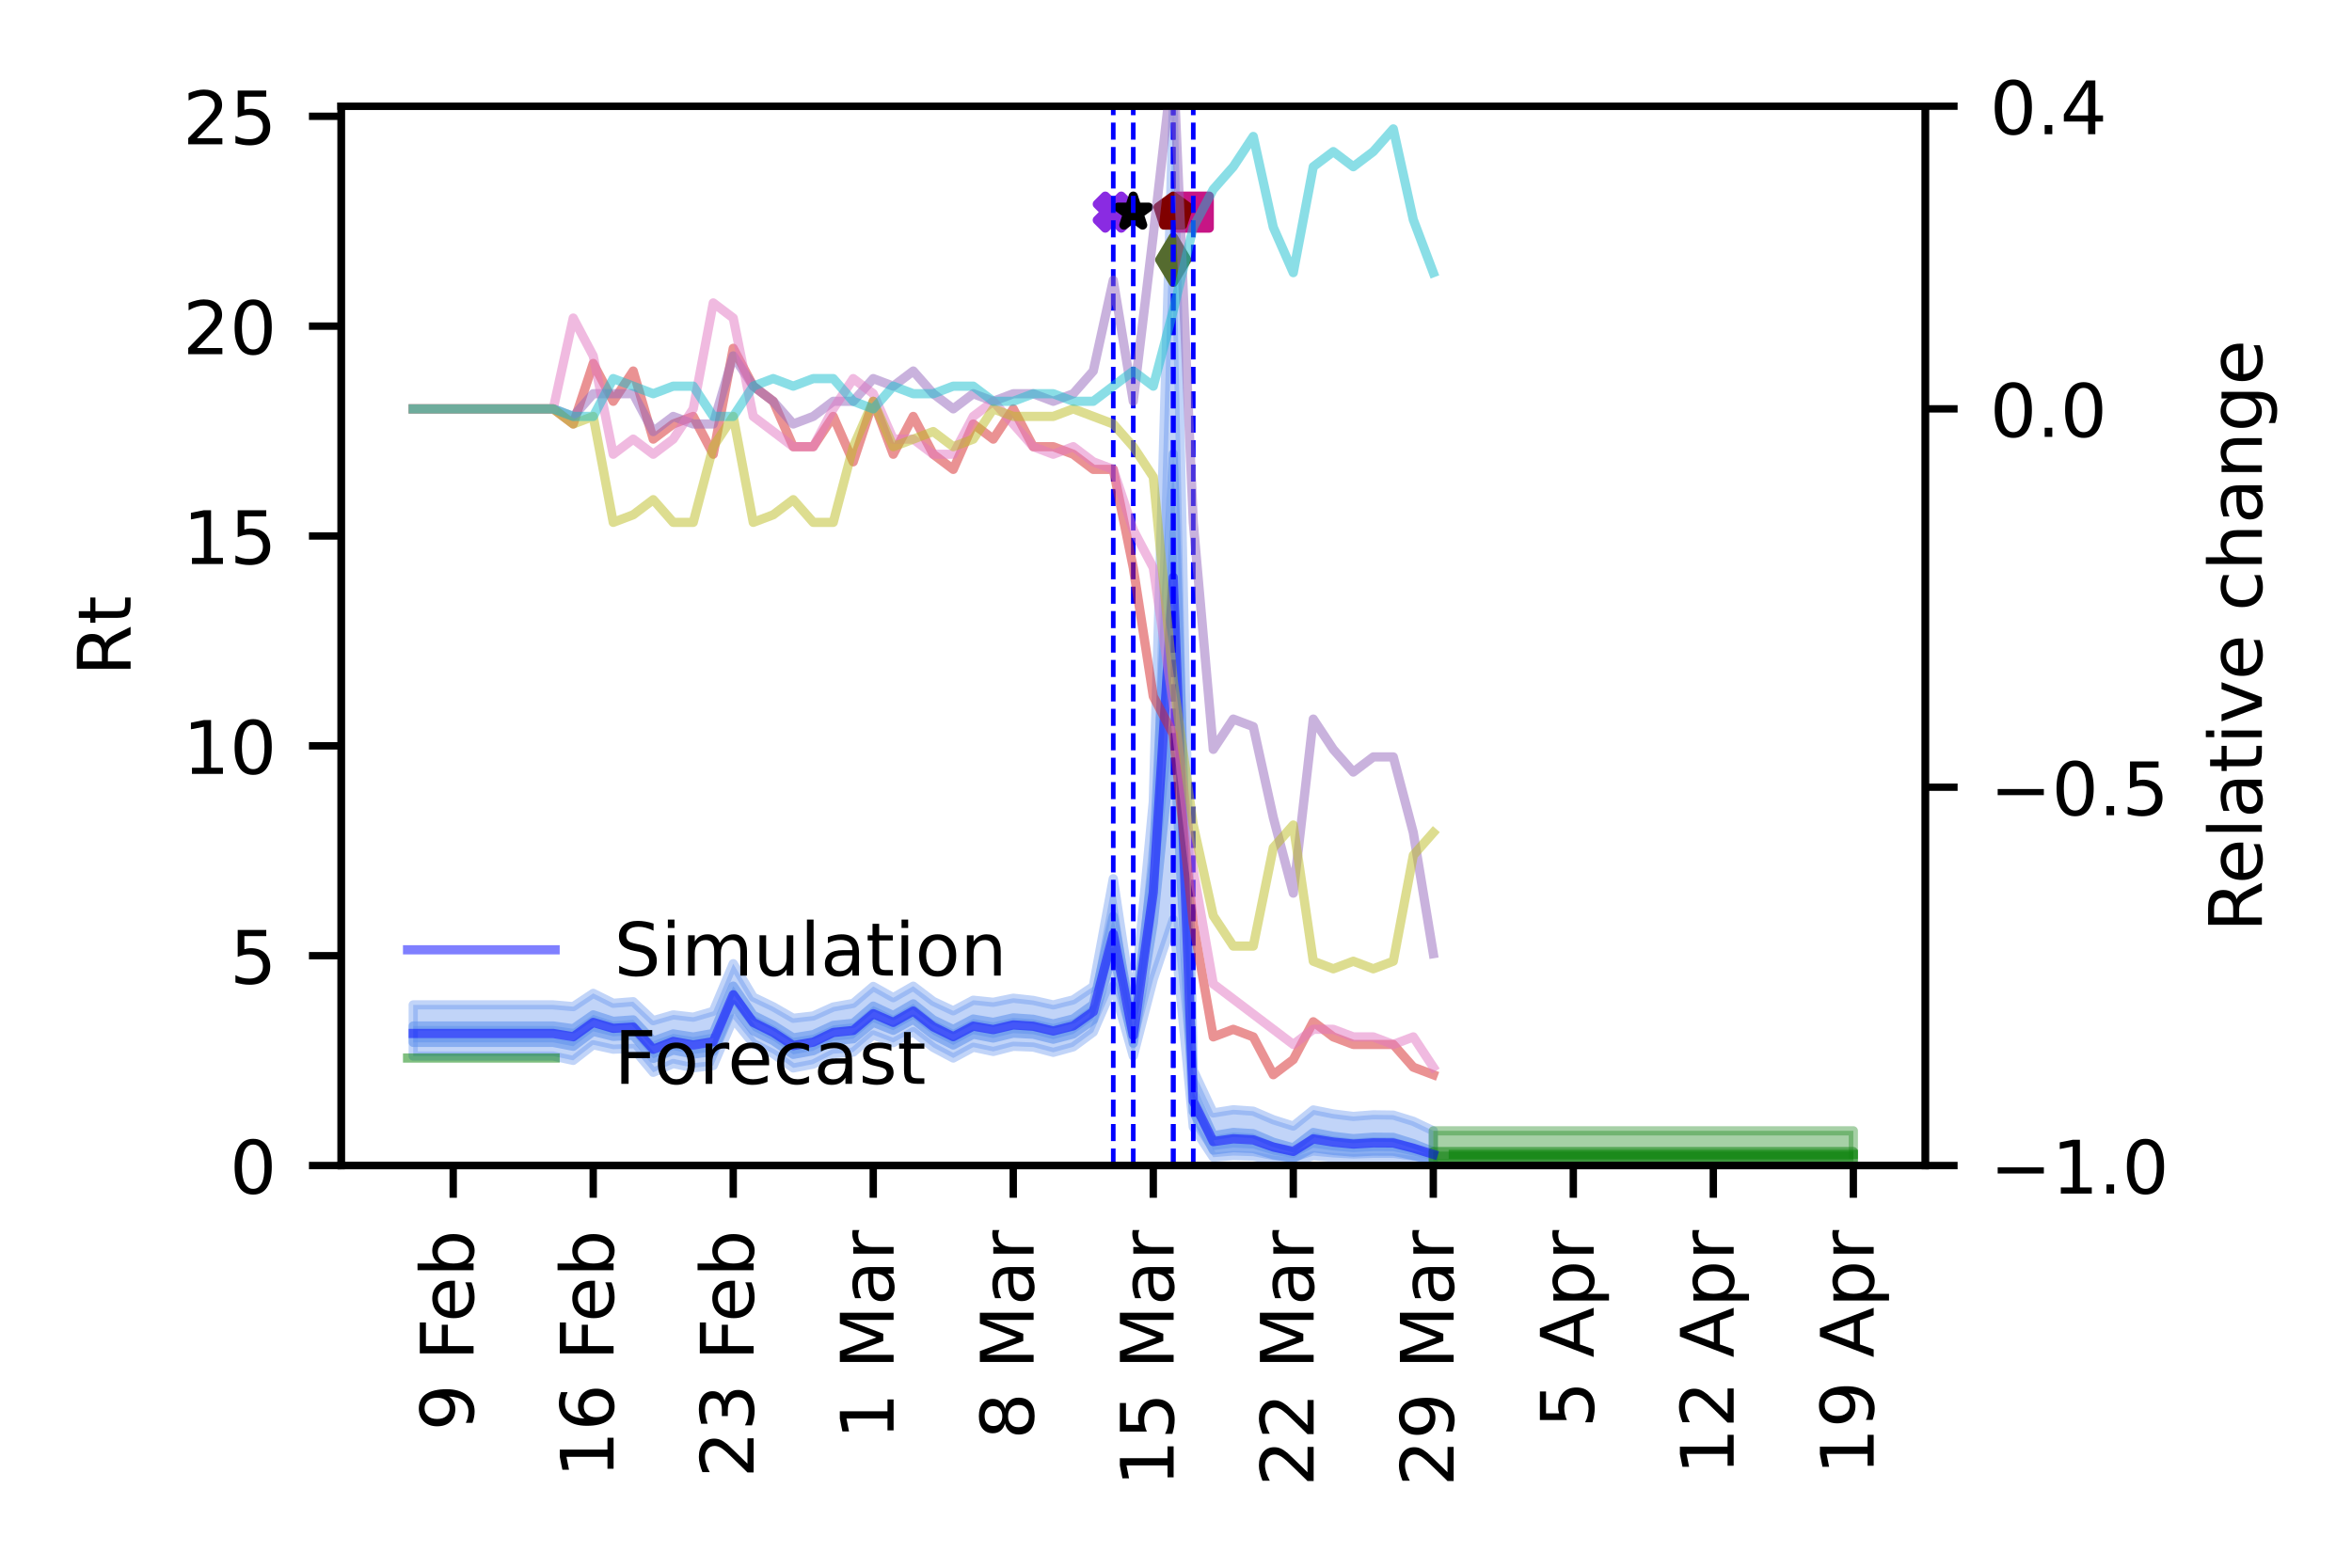 <?xml version="1.0" encoding="utf-8" standalone="no"?>
<!DOCTYPE svg PUBLIC "-//W3C//DTD SVG 1.1//EN"
  "http://www.w3.org/Graphics/SVG/1.1/DTD/svg11.dtd">
<!-- Created with matplotlib (https://matplotlib.org/) -->
<svg height="170.079pt" version="1.1" viewBox="0 0 255.118 170.079" width="255.118pt" xmlns="http://www.w3.org/2000/svg" xmlns:xlink="http://www.w3.org/1999/xlink">
 <defs>
  <style type="text/css">
*{stroke-linecap:butt;stroke-linejoin:round;}
  </style>
 </defs>
 <g id="figure_1">
  <g id="patch_1">
   <path d="M 0 170.079 
L 255.118 170.079 
L 255.118 0 
L 0 0 
z
" style="fill:#ffffff;"/>
  </g>
  <g id="axes_1">
   <g id="patch_2">
    <path d="M 37.01 126.449 
L 208.838 126.449 
L 208.838 11.52 
L 37.01 11.52 
z
" style="fill:#ffffff;"/>
   </g>
   <g id="PolyCollection_1">
    <defs>
     <path d="M 44.82 -61.059 
L 44.82 -55.509 
L 46.99 -55.509 
L 49.159 -55.509 
L 51.329 -55.509 
L 53.499 -55.509 
L 55.668 -55.509 
L 57.838 -55.509 
L 60.007 -55.509 
L 62.177 -55.037 
L 64.346 -56.729 
L 66.516 -56.253 
L 68.685 -56.336 
L 70.855 -53.744 
L 73.024 -54.698 
L 75.194 -54.235 
L 77.364 -54.479 
L 79.533 -59.544 
L 81.703 -56.871 
L 83.872 -55.76 
L 86.042 -54.217 
L 88.211 -54.633 
L 90.381 -55.755 
L 92.55 -55.934 
L 94.72 -57.801 
L 96.889 -56.964 
L 99.059 -58.152 
L 101.229 -56.445 
L 103.398 -55.293 
L 105.568 -56.468 
L 107.737 -56.007 
L 109.907 -56.567 
L 112.076 -56.484 
L 114.246 -55.91 
L 116.415 -56.507 
L 118.585 -58.11 
L 120.755 -63.114 
L 122.924 -55.507 
L 125.094 -63.848 
L 127.263 -70.323 
L 129.433 -47.812 
L 131.602 -44.532 
L 133.772 -44.711 
L 135.941 -44.645 
L 138.111 -44.216 
L 140.28 -43.994 
L 142.45 -44.702 
L 144.62 -44.503 
L 146.789 -44.384 
L 148.959 -44.459 
L 151.128 -44.455 
L 153.298 -44.16 
L 155.467 -43.872 
L 155.467 -47.397 
L 155.467 -47.397 
L 153.298 -48.428 
L 151.128 -49.101 
L 148.959 -49.13 
L 146.789 -48.957 
L 144.62 -49.227 
L 142.45 -49.66 
L 140.28 -47.911 
L 138.111 -48.596 
L 135.941 -49.527 
L 133.772 -49.682 
L 131.602 -49.336 
L 129.433 -53.96 
L 127.263 -158.559 
L 125.094 -83.099 
L 122.924 -60.371 
L 120.755 -74.753 
L 118.585 -63.055 
L 116.415 -61.6 
L 114.246 -61.055 
L 112.076 -61.544 
L 109.907 -61.784 
L 107.737 -61.339 
L 105.568 -61.565 
L 103.398 -60.414 
L 101.229 -61.436 
L 99.059 -63.087 
L 96.889 -61.84 
L 94.72 -63.061 
L 92.55 -61.216 
L 90.381 -60.83 
L 88.211 -59.852 
L 86.042 -59.604 
L 83.872 -60.853 
L 81.703 -61.899 
L 79.533 -65.529 
L 77.364 -60.358 
L 75.194 -59.721 
L 73.024 -59.974 
L 70.855 -59.346 
L 68.685 -61.405 
L 66.516 -61.231 
L 64.346 -62.308 
L 62.177 -60.868 
L 60.007 -61.059 
L 57.838 -61.059 
L 55.668 -61.059 
L 53.499 -61.059 
L 51.329 -61.059 
L 49.159 -61.059 
L 46.99 -61.059 
L 44.82 -61.059 
z
" id="m8da9257459" style="stroke:#6495ed;stroke-opacity:0.4;"/>
    </defs>
    <g clip-path="url(#pc5f27a79f5)">
     <use style="fill:#6495ed;fill-opacity:0.4;stroke:#6495ed;stroke-opacity:0.4;" x="0" xlink:href="#m8da9257459" y="170.079"/>
    </g>
   </g>
   <g id="PolyCollection_2">
    <defs>
     <path d="M 44.82 -58.771 
L 44.82 -56.991 
L 46.99 -56.991 
L 49.159 -56.991 
L 51.329 -56.991 
L 53.499 -56.991 
L 55.668 -56.991 
L 57.838 -56.991 
L 60.007 -56.991 
L 62.177 -56.567 
L 64.346 -58.188 
L 66.516 -57.647 
L 68.685 -57.763 
L 70.855 -55.249 
L 73.024 -56.159 
L 75.194 -55.722 
L 77.364 -56.02 
L 79.533 -61.083 
L 81.703 -58.261 
L 83.872 -57.185 
L 86.042 -55.69 
L 88.211 -56.088 
L 90.381 -57.172 
L 92.55 -57.383 
L 94.72 -59.175 
L 96.889 -58.307 
L 99.059 -59.506 
L 101.229 -57.816 
L 103.398 -56.711 
L 105.568 -57.88 
L 107.737 -57.46 
L 109.907 -57.993 
L 112.076 -57.876 
L 114.246 -57.334 
L 116.415 -57.902 
L 118.585 -59.448 
L 120.755 -66.793 
L 122.924 -56.902 
L 125.094 -69.949 
L 127.263 -91.003 
L 129.433 -49.491 
L 131.602 -45.301 
L 133.772 -45.573 
L 135.941 -45.473 
L 138.111 -44.809 
L 140.28 -44.427 
L 142.45 -45.561 
L 144.62 -45.263 
L 146.789 -45.083 
L 148.959 -45.196 
L 151.128 -45.185 
L 153.298 -44.715 
L 155.467 -44.205 
L 155.467 -45.143 
L 155.467 -45.143 
L 153.298 -46.007 
L 151.128 -46.686 
L 148.959 -46.707 
L 146.789 -46.545 
L 144.62 -46.799 
L 142.45 -47.212 
L 140.28 -45.545 
L 138.111 -46.155 
L 135.941 -47.086 
L 133.772 -47.22 
L 131.602 -46.859 
L 129.433 -51.623 
L 127.263 -120.843 
L 125.094 -76.39 
L 122.924 -58.472 
L 120.755 -70.678 
L 118.585 -61.104 
L 116.415 -59.537 
L 114.246 -58.99 
L 112.076 -59.496 
L 109.907 -59.652 
L 107.737 -59.162 
L 105.568 -59.524 
L 103.398 -58.384 
L 101.229 -59.43 
L 99.059 -61.17 
L 96.889 -59.903 
L 94.72 -60.925 
L 92.55 -59.061 
L 90.381 -58.834 
L 88.211 -57.829 
L 86.042 -57.479 
L 83.872 -58.849 
L 81.703 -59.933 
L 79.533 -63.096 
L 77.364 -57.961 
L 75.194 -57.569 
L 73.024 -57.912 
L 70.855 -57.122 
L 68.685 -59.433 
L 66.516 -59.274 
L 64.346 -59.977 
L 62.177 -58.471 
L 60.007 -58.771 
L 57.838 -58.771 
L 55.668 -58.771 
L 53.499 -58.771 
L 51.329 -58.771 
L 49.159 -58.771 
L 46.99 -58.771 
L 44.82 -58.771 
z
" id="mc23304ece2" style="stroke:#6495ed;stroke-opacity:0.6;"/>
    </defs>
    <g clip-path="url(#pc5f27a79f5)">
     <use style="fill:#6495ed;fill-opacity:0.6;stroke:#6495ed;stroke-opacity:0.6;" x="0" xlink:href="#mc23304ece2" y="170.079"/>
    </g>
   </g>
   <g id="PolyCollection_3">
    <defs>
     <path d="M 155.467 -47.397 
L 155.467 -43.872 
L 157.637 -43.872 
L 159.806 -43.872 
L 161.976 -43.872 
L 164.145 -43.872 
L 166.315 -43.872 
L 168.485 -43.872 
L 170.654 -43.872 
L 172.824 -43.872 
L 174.993 -43.872 
L 177.163 -43.872 
L 179.332 -43.872 
L 181.502 -43.872 
L 183.671 -43.872 
L 185.841 -43.872 
L 188.01 -43.872 
L 190.18 -43.872 
L 192.35 -43.872 
L 194.519 -43.872 
L 196.689 -43.872 
L 198.858 -43.872 
L 201.028 -43.872 
L 201.028 -47.397 
L 201.028 -47.397 
L 198.858 -47.397 
L 196.689 -47.397 
L 194.519 -47.397 
L 192.35 -47.397 
L 190.18 -47.397 
L 188.01 -47.397 
L 185.841 -47.397 
L 183.671 -47.397 
L 181.502 -47.397 
L 179.332 -47.397 
L 177.163 -47.397 
L 174.993 -47.397 
L 172.824 -47.397 
L 170.654 -47.397 
L 168.485 -47.397 
L 166.315 -47.397 
L 164.145 -47.397 
L 161.976 -47.397 
L 159.806 -47.397 
L 157.637 -47.397 
L 155.467 -47.397 
z
" id="m7b94c633d2" style="stroke:#228b22;stroke-opacity:0.4;"/>
    </defs>
    <g clip-path="url(#pc5f27a79f5)">
     <use style="fill:#228b22;fill-opacity:0.4;stroke:#228b22;stroke-opacity:0.4;" x="0" xlink:href="#m7b94c633d2" y="170.079"/>
    </g>
   </g>
   <g id="PolyCollection_4">
    <defs>
     <path d="M 155.467 -45.143 
L 155.467 -44.205 
L 157.637 -44.205 
L 159.806 -44.205 
L 161.976 -44.205 
L 164.145 -44.205 
L 166.315 -44.205 
L 168.485 -44.205 
L 170.654 -44.205 
L 172.824 -44.205 
L 174.993 -44.205 
L 177.163 -44.205 
L 179.332 -44.205 
L 181.502 -44.205 
L 183.671 -44.205 
L 185.841 -44.205 
L 188.01 -44.205 
L 190.18 -44.205 
L 192.35 -44.205 
L 194.519 -44.205 
L 196.689 -44.205 
L 198.858 -44.205 
L 201.028 -44.205 
L 201.028 -45.143 
L 201.028 -45.143 
L 198.858 -45.143 
L 196.689 -45.143 
L 194.519 -45.143 
L 192.35 -45.143 
L 190.18 -45.143 
L 188.01 -45.143 
L 185.841 -45.143 
L 183.671 -45.143 
L 181.502 -45.143 
L 179.332 -45.143 
L 177.163 -45.143 
L 174.993 -45.143 
L 172.824 -45.143 
L 170.654 -45.143 
L 168.485 -45.143 
L 166.315 -45.143 
L 164.145 -45.143 
L 161.976 -45.143 
L 159.806 -45.143 
L 157.637 -45.143 
L 155.467 -45.143 
z
" id="mcf239058c0" style="stroke:#228b22;stroke-opacity:0.6;"/>
    </defs>
    <g clip-path="url(#pc5f27a79f5)">
     <use style="fill:#228b22;fill-opacity:0.6;stroke:#228b22;stroke-opacity:0.6;" x="0" xlink:href="#mcf239058c0" y="170.079"/>
    </g>
   </g>
   <g id="PathCollection_1">
    <defs>
     <path d="M -0.866 1.732 
L 0 0.866 
L 0.866 1.732 
L 1.732 0.866 
L 0.866 0 
L 1.732 -0.866 
L 0.866 -1.732 
L 0 -0.866 
L -0.866 -1.732 
L -1.732 -0.866 
L -0.866 0 
L -1.732 0.866 
z
" id="m240a094565" style="stroke:#8a2be2;"/>
    </defs>
    <g clip-path="url(#pc5f27a79f5)">
     <use style="fill:#8a2be2;stroke:#8a2be2;" x="120.755" xlink:href="#m240a094565" y="23.013"/>
    </g>
   </g>
   <g id="PathCollection_2">
    <defs>
     <path d="M 0 -1.732 
L -0.389 -0.535 
L -1.647 -0.535 
L -0.629 0.204 
L -1.018 1.401 
L -0 0.662 
L 1.018 1.401 
L 0.629 0.204 
L 1.647 -0.535 
L 0.389 -0.535 
z
" id="m5c374aa8eb" style="stroke:#000000;"/>
    </defs>
    <g clip-path="url(#pc5f27a79f5)">
     <use style="stroke:#000000;" x="122.924" xlink:href="#m5c374aa8eb" y="23.013"/>
    </g>
   </g>
   <g id="PathCollection_3">
    <defs>
     <path d="M -1.732 1.732 
L 1.732 1.732 
L 1.732 -1.732 
L -1.732 -1.732 
z
" id="mc91d73e305" style="stroke:#c71585;"/>
    </defs>
    <g clip-path="url(#pc5f27a79f5)">
     <use style="fill:#c71585;stroke:#c71585;" x="129.433" xlink:href="#mc91d73e305" y="23.013"/>
    </g>
   </g>
   <g id="PathCollection_4">
    <defs>
     <path d="M 0 -1.732 
L -1.647 -0.535 
L -1.018 1.401 
L 1.018 1.401 
L 1.647 -0.535 
z
" id="m69b551e98e" style="stroke:#800000;"/>
    </defs>
    <g clip-path="url(#pc5f27a79f5)">
     <use style="fill:#800000;stroke:#800000;" x="127.263" xlink:href="#m69b551e98e" y="23.013"/>
    </g>
   </g>
   <g id="PathCollection_5">
    <defs>
     <path d="M -0 2.449 
L 1.47 0 
L 0 -2.449 
L -1.47 -0 
z
" id="m6ce4ae0785" style="stroke:#556b2f;"/>
    </defs>
    <g clip-path="url(#pc5f27a79f5)">
     <use style="fill:#556b2f;stroke:#556b2f;" x="127.263" xlink:href="#m6ce4ae0785" y="28.185"/>
    </g>
   </g>
   <g id="matplotlib.axis_1">
    <g id="xtick_1">
     <g id="line2d_1">
      <defs>
       <path d="M 0 0 
L 0 3.5 
" id="m174adb926d" style="stroke:#000000;stroke-width:0.8;"/>
      </defs>
      <g>
       <use style="stroke:#000000;stroke-width:0.8;" x="201.028" xlink:href="#m174adb926d" y="126.449"/>
      </g>
     </g>
     <g id="text_1">
      <!-- 19 Apr -->
      <defs>
       <path d="M 12.406 8.297 
L 28.516 8.297 
L 28.516 63.922 
L 10.984 60.406 
L 10.984 69.391 
L 28.422 72.906 
L 38.281 72.906 
L 38.281 8.297 
L 54.391 8.297 
L 54.391 0 
L 12.406 0 
z
" id="DejaVuSans-49"/>
       <path d="M 10.984 1.516 
L 10.984 10.5 
Q 14.703 8.734 18.5 7.812 
Q 22.312 6.891 25.984 6.891 
Q 35.75 6.891 40.891 13.453 
Q 46.047 20.016 46.781 33.406 
Q 43.953 29.203 39.594 26.953 
Q 35.25 24.703 29.984 24.703 
Q 19.047 24.703 12.672 31.312 
Q 6.297 37.938 6.297 49.422 
Q 6.297 60.641 12.938 67.422 
Q 19.578 74.219 30.609 74.219 
Q 43.266 74.219 49.922 64.516 
Q 56.594 54.828 56.594 36.375 
Q 56.594 19.141 48.406 8.859 
Q 40.234 -1.422 26.422 -1.422 
Q 22.703 -1.422 18.891 -0.688 
Q 15.094 0.047 10.984 1.516 
z
M 30.609 32.422 
Q 37.25 32.422 41.125 36.953 
Q 45.016 41.5 45.016 49.422 
Q 45.016 57.281 41.125 61.844 
Q 37.25 66.406 30.609 66.406 
Q 23.969 66.406 20.094 61.844 
Q 16.219 57.281 16.219 49.422 
Q 16.219 41.5 20.094 36.953 
Q 23.969 32.422 30.609 32.422 
z
" id="DejaVuSans-57"/>
       <path id="DejaVuSans-32"/>
       <path d="M 34.188 63.188 
L 20.797 26.906 
L 47.609 26.906 
z
M 28.609 72.906 
L 39.797 72.906 
L 67.578 0 
L 57.328 0 
L 50.688 18.703 
L 17.828 18.703 
L 11.188 0 
L 0.781 0 
z
" id="DejaVuSans-65"/>
       <path d="M 18.109 8.203 
L 18.109 -20.797 
L 9.078 -20.797 
L 9.078 54.688 
L 18.109 54.688 
L 18.109 46.391 
Q 20.953 51.266 25.266 53.625 
Q 29.594 56 35.594 56 
Q 45.562 56 51.781 48.094 
Q 58.016 40.188 58.016 27.297 
Q 58.016 14.406 51.781 6.484 
Q 45.562 -1.422 35.594 -1.422 
Q 29.594 -1.422 25.266 0.953 
Q 20.953 3.328 18.109 8.203 
z
M 48.688 27.297 
Q 48.688 37.203 44.609 42.844 
Q 40.531 48.484 33.406 48.484 
Q 26.266 48.484 22.188 42.844 
Q 18.109 37.203 18.109 27.297 
Q 18.109 17.391 22.188 11.75 
Q 26.266 6.109 33.406 6.109 
Q 40.531 6.109 44.609 11.75 
Q 48.688 17.391 48.688 27.297 
z
" id="DejaVuSans-112"/>
       <path d="M 41.109 46.297 
Q 39.594 47.172 37.812 47.578 
Q 36.031 48 33.891 48 
Q 26.266 48 22.188 43.047 
Q 18.109 38.094 18.109 28.812 
L 18.109 0 
L 9.078 0 
L 9.078 54.688 
L 18.109 54.688 
L 18.109 46.188 
Q 20.953 51.172 25.484 53.578 
Q 30.031 56 36.531 56 
Q 37.453 56 38.578 55.875 
Q 39.703 55.766 41.062 55.516 
z
" id="DejaVuSans-114"/>
      </defs>
      <g transform="translate(203.235 160.011)rotate(-90)scale(0.08 -0.08)">
       <use xlink:href="#DejaVuSans-49"/>
       <use x="63.623" xlink:href="#DejaVuSans-57"/>
       <use x="127.246" xlink:href="#DejaVuSans-32"/>
       <use x="159.033" xlink:href="#DejaVuSans-65"/>
       <use x="227.441" xlink:href="#DejaVuSans-112"/>
       <use x="290.918" xlink:href="#DejaVuSans-114"/>
      </g>
     </g>
    </g>
    <g id="xtick_2">
     <g id="line2d_2">
      <g>
       <use style="stroke:#000000;stroke-width:0.8;" x="185.841" xlink:href="#m174adb926d" y="126.449"/>
      </g>
     </g>
     <g id="text_2">
      <!-- 12 Apr -->
      <defs>
       <path d="M 19.188 8.297 
L 53.609 8.297 
L 53.609 0 
L 7.328 0 
L 7.328 8.297 
Q 12.938 14.109 22.625 23.891 
Q 32.328 33.688 34.812 36.531 
Q 39.547 41.844 41.422 45.531 
Q 43.312 49.219 43.312 52.781 
Q 43.312 58.594 39.234 62.25 
Q 35.156 65.922 28.609 65.922 
Q 23.969 65.922 18.812 64.312 
Q 13.672 62.703 7.812 59.422 
L 7.812 69.391 
Q 13.766 71.781 18.938 73 
Q 24.125 74.219 28.422 74.219 
Q 39.75 74.219 46.484 68.547 
Q 53.219 62.891 53.219 53.422 
Q 53.219 48.922 51.531 44.891 
Q 49.859 40.875 45.406 35.406 
Q 44.188 33.984 37.641 27.219 
Q 31.109 20.453 19.188 8.297 
z
" id="DejaVuSans-50"/>
      </defs>
      <g transform="translate(188.048 160.011)rotate(-90)scale(0.08 -0.08)">
       <use xlink:href="#DejaVuSans-49"/>
       <use x="63.623" xlink:href="#DejaVuSans-50"/>
       <use x="127.246" xlink:href="#DejaVuSans-32"/>
       <use x="159.033" xlink:href="#DejaVuSans-65"/>
       <use x="227.441" xlink:href="#DejaVuSans-112"/>
       <use x="290.918" xlink:href="#DejaVuSans-114"/>
      </g>
     </g>
    </g>
    <g id="xtick_3">
     <g id="line2d_3">
      <g>
       <use style="stroke:#000000;stroke-width:0.8;" x="170.654" xlink:href="#m174adb926d" y="126.449"/>
      </g>
     </g>
     <g id="text_3">
      <!-- 5 Apr -->
      <defs>
       <path d="M 10.797 72.906 
L 49.516 72.906 
L 49.516 64.594 
L 19.828 64.594 
L 19.828 46.734 
Q 21.969 47.469 24.109 47.828 
Q 26.266 48.188 28.422 48.188 
Q 40.625 48.188 47.75 41.5 
Q 54.891 34.812 54.891 23.391 
Q 54.891 11.625 47.562 5.094 
Q 40.234 -1.422 26.906 -1.422 
Q 22.312 -1.422 17.547 -0.641 
Q 12.797 0.141 7.719 1.703 
L 7.719 11.625 
Q 12.109 9.234 16.797 8.062 
Q 21.484 6.891 26.703 6.891 
Q 35.156 6.891 40.078 11.328 
Q 45.016 15.766 45.016 23.391 
Q 45.016 31 40.078 35.438 
Q 35.156 39.891 26.703 39.891 
Q 22.75 39.891 18.812 39.016 
Q 14.891 38.141 10.797 36.281 
z
" id="DejaVuSans-53"/>
      </defs>
      <g transform="translate(172.862 154.921)rotate(-90)scale(0.08 -0.08)">
       <use xlink:href="#DejaVuSans-53"/>
       <use x="63.623" xlink:href="#DejaVuSans-32"/>
       <use x="95.41" xlink:href="#DejaVuSans-65"/>
       <use x="163.818" xlink:href="#DejaVuSans-112"/>
       <use x="227.295" xlink:href="#DejaVuSans-114"/>
      </g>
     </g>
    </g>
    <g id="xtick_4">
     <g id="line2d_4">
      <g>
       <use style="stroke:#000000;stroke-width:0.8;" x="155.467" xlink:href="#m174adb926d" y="126.449"/>
      </g>
     </g>
     <g id="text_4">
      <!-- 29 Mar -->
      <defs>
       <path d="M 9.812 72.906 
L 24.516 72.906 
L 43.109 23.297 
L 61.812 72.906 
L 76.516 72.906 
L 76.516 0 
L 66.891 0 
L 66.891 64.016 
L 48.094 14.016 
L 38.188 14.016 
L 19.391 64.016 
L 19.391 0 
L 9.812 0 
z
" id="DejaVuSans-77"/>
       <path d="M 34.281 27.484 
Q 23.391 27.484 19.188 25 
Q 14.984 22.516 14.984 16.5 
Q 14.984 11.719 18.141 8.906 
Q 21.297 6.109 26.703 6.109 
Q 34.188 6.109 38.703 11.406 
Q 43.219 16.703 43.219 25.484 
L 43.219 27.484 
z
M 52.203 31.203 
L 52.203 0 
L 43.219 0 
L 43.219 8.297 
Q 40.141 3.328 35.547 0.953 
Q 30.953 -1.422 24.312 -1.422 
Q 15.922 -1.422 10.953 3.297 
Q 6 8.016 6 15.922 
Q 6 25.141 12.172 29.828 
Q 18.359 34.516 30.609 34.516 
L 43.219 34.516 
L 43.219 35.406 
Q 43.219 41.609 39.141 45 
Q 35.062 48.391 27.688 48.391 
Q 23 48.391 18.547 47.266 
Q 14.109 46.141 10.016 43.891 
L 10.016 52.203 
Q 14.938 54.109 19.578 55.047 
Q 24.219 56 28.609 56 
Q 40.484 56 46.344 49.844 
Q 52.203 43.703 52.203 31.203 
z
" id="DejaVuSans-97"/>
      </defs>
      <g transform="translate(157.675 161.265)rotate(-90)scale(0.08 -0.08)">
       <use xlink:href="#DejaVuSans-50"/>
       <use x="63.623" xlink:href="#DejaVuSans-57"/>
       <use x="127.246" xlink:href="#DejaVuSans-32"/>
       <use x="159.033" xlink:href="#DejaVuSans-77"/>
       <use x="245.312" xlink:href="#DejaVuSans-97"/>
       <use x="306.592" xlink:href="#DejaVuSans-114"/>
      </g>
     </g>
    </g>
    <g id="xtick_5">
     <g id="line2d_5">
      <g>
       <use style="stroke:#000000;stroke-width:0.8;" x="140.28" xlink:href="#m174adb926d" y="126.449"/>
      </g>
     </g>
     <g id="text_5">
      <!-- 22 Mar -->
      <g transform="translate(142.488 161.265)rotate(-90)scale(0.08 -0.08)">
       <use xlink:href="#DejaVuSans-50"/>
       <use x="63.623" xlink:href="#DejaVuSans-50"/>
       <use x="127.246" xlink:href="#DejaVuSans-32"/>
       <use x="159.033" xlink:href="#DejaVuSans-77"/>
       <use x="245.312" xlink:href="#DejaVuSans-97"/>
       <use x="306.592" xlink:href="#DejaVuSans-114"/>
      </g>
     </g>
    </g>
    <g id="xtick_6">
     <g id="line2d_6">
      <g>
       <use style="stroke:#000000;stroke-width:0.8;" x="125.094" xlink:href="#m174adb926d" y="126.449"/>
      </g>
     </g>
     <g id="text_6">
      <!-- 15 Mar -->
      <g transform="translate(127.301 161.265)rotate(-90)scale(0.08 -0.08)">
       <use xlink:href="#DejaVuSans-49"/>
       <use x="63.623" xlink:href="#DejaVuSans-53"/>
       <use x="127.246" xlink:href="#DejaVuSans-32"/>
       <use x="159.033" xlink:href="#DejaVuSans-77"/>
       <use x="245.312" xlink:href="#DejaVuSans-97"/>
       <use x="306.592" xlink:href="#DejaVuSans-114"/>
      </g>
     </g>
    </g>
    <g id="xtick_7">
     <g id="line2d_7">
      <g>
       <use style="stroke:#000000;stroke-width:0.8;" x="109.907" xlink:href="#m174adb926d" y="126.449"/>
      </g>
     </g>
     <g id="text_7">
      <!-- 8 Mar -->
      <defs>
       <path d="M 31.781 34.625 
Q 24.75 34.625 20.719 30.859 
Q 16.703 27.094 16.703 20.516 
Q 16.703 13.922 20.719 10.156 
Q 24.75 6.391 31.781 6.391 
Q 38.812 6.391 42.859 10.172 
Q 46.922 13.969 46.922 20.516 
Q 46.922 27.094 42.891 30.859 
Q 38.875 34.625 31.781 34.625 
z
M 21.922 38.812 
Q 15.578 40.375 12.031 44.719 
Q 8.5 49.078 8.5 55.328 
Q 8.5 64.062 14.719 69.141 
Q 20.953 74.219 31.781 74.219 
Q 42.672 74.219 48.875 69.141 
Q 55.078 64.062 55.078 55.328 
Q 55.078 49.078 51.531 44.719 
Q 48 40.375 41.703 38.812 
Q 48.828 37.156 52.797 32.312 
Q 56.781 27.484 56.781 20.516 
Q 56.781 9.906 50.312 4.234 
Q 43.844 -1.422 31.781 -1.422 
Q 19.734 -1.422 13.25 4.234 
Q 6.781 9.906 6.781 20.516 
Q 6.781 27.484 10.781 32.312 
Q 14.797 37.156 21.922 38.812 
z
M 18.312 54.391 
Q 18.312 48.734 21.844 45.562 
Q 25.391 42.391 31.781 42.391 
Q 38.141 42.391 41.719 45.562 
Q 45.312 48.734 45.312 54.391 
Q 45.312 60.062 41.719 63.234 
Q 38.141 66.406 31.781 66.406 
Q 25.391 66.406 21.844 63.234 
Q 18.312 60.062 18.312 54.391 
z
" id="DejaVuSans-56"/>
      </defs>
      <g transform="translate(112.114 156.175)rotate(-90)scale(0.08 -0.08)">
       <use xlink:href="#DejaVuSans-56"/>
       <use x="63.623" xlink:href="#DejaVuSans-32"/>
       <use x="95.41" xlink:href="#DejaVuSans-77"/>
       <use x="181.689" xlink:href="#DejaVuSans-97"/>
       <use x="242.969" xlink:href="#DejaVuSans-114"/>
      </g>
     </g>
    </g>
    <g id="xtick_8">
     <g id="line2d_8">
      <g>
       <use style="stroke:#000000;stroke-width:0.8;" x="94.72" xlink:href="#m174adb926d" y="126.449"/>
      </g>
     </g>
     <g id="text_8">
      <!-- 1 Mar -->
      <g transform="translate(96.927 156.175)rotate(-90)scale(0.08 -0.08)">
       <use xlink:href="#DejaVuSans-49"/>
       <use x="63.623" xlink:href="#DejaVuSans-32"/>
       <use x="95.41" xlink:href="#DejaVuSans-77"/>
       <use x="181.689" xlink:href="#DejaVuSans-97"/>
       <use x="242.969" xlink:href="#DejaVuSans-114"/>
      </g>
     </g>
    </g>
    <g id="xtick_9">
     <g id="line2d_9">
      <g>
       <use style="stroke:#000000;stroke-width:0.8;" x="79.533" xlink:href="#m174adb926d" y="126.449"/>
      </g>
     </g>
     <g id="text_9">
      <!-- 23 Feb -->
      <defs>
       <path d="M 40.578 39.312 
Q 47.656 37.797 51.625 33 
Q 55.609 28.219 55.609 21.188 
Q 55.609 10.406 48.188 4.484 
Q 40.766 -1.422 27.094 -1.422 
Q 22.516 -1.422 17.656 -0.516 
Q 12.797 0.391 7.625 2.203 
L 7.625 11.719 
Q 11.719 9.328 16.594 8.109 
Q 21.484 6.891 26.812 6.891 
Q 36.078 6.891 40.938 10.547 
Q 45.797 14.203 45.797 21.188 
Q 45.797 27.641 41.281 31.266 
Q 36.766 34.906 28.719 34.906 
L 20.219 34.906 
L 20.219 43.016 
L 29.109 43.016 
Q 36.375 43.016 40.234 45.922 
Q 44.094 48.828 44.094 54.297 
Q 44.094 59.906 40.109 62.906 
Q 36.141 65.922 28.719 65.922 
Q 24.656 65.922 20.016 65.031 
Q 15.375 64.156 9.812 62.312 
L 9.812 71.094 
Q 15.438 72.656 20.344 73.438 
Q 25.25 74.219 29.594 74.219 
Q 40.828 74.219 47.359 69.109 
Q 53.906 64.016 53.906 55.328 
Q 53.906 49.266 50.438 45.094 
Q 46.969 40.922 40.578 39.312 
z
" id="DejaVuSans-51"/>
       <path d="M 9.812 72.906 
L 51.703 72.906 
L 51.703 64.594 
L 19.672 64.594 
L 19.672 43.109 
L 48.578 43.109 
L 48.578 34.812 
L 19.672 34.812 
L 19.672 0 
L 9.812 0 
z
" id="DejaVuSans-70"/>
       <path d="M 56.203 29.594 
L 56.203 25.203 
L 14.891 25.203 
Q 15.484 15.922 20.484 11.062 
Q 25.484 6.203 34.422 6.203 
Q 39.594 6.203 44.453 7.469 
Q 49.312 8.734 54.109 11.281 
L 54.109 2.781 
Q 49.266 0.734 44.188 -0.344 
Q 39.109 -1.422 33.891 -1.422 
Q 20.797 -1.422 13.156 6.188 
Q 5.516 13.812 5.516 26.812 
Q 5.516 40.234 12.766 48.109 
Q 20.016 56 32.328 56 
Q 43.359 56 49.781 48.891 
Q 56.203 41.797 56.203 29.594 
z
M 47.219 32.234 
Q 47.125 39.594 43.094 43.984 
Q 39.062 48.391 32.422 48.391 
Q 24.906 48.391 20.391 44.141 
Q 15.875 39.891 15.188 32.172 
z
" id="DejaVuSans-101"/>
       <path d="M 48.688 27.297 
Q 48.688 37.203 44.609 42.844 
Q 40.531 48.484 33.406 48.484 
Q 26.266 48.484 22.188 42.844 
Q 18.109 37.203 18.109 27.297 
Q 18.109 17.391 22.188 11.75 
Q 26.266 6.109 33.406 6.109 
Q 40.531 6.109 44.609 11.75 
Q 48.688 17.391 48.688 27.297 
z
M 18.109 46.391 
Q 20.953 51.266 25.266 53.625 
Q 29.594 56 35.594 56 
Q 45.562 56 51.781 48.094 
Q 58.016 40.188 58.016 27.297 
Q 58.016 14.406 51.781 6.484 
Q 45.562 -1.422 35.594 -1.422 
Q 29.594 -1.422 25.266 0.953 
Q 20.953 3.328 18.109 8.203 
L 18.109 0 
L 9.078 0 
L 9.078 75.984 
L 18.109 75.984 
z
" id="DejaVuSans-98"/>
      </defs>
      <g transform="translate(81.741 160.334)rotate(-90)scale(0.08 -0.08)">
       <use xlink:href="#DejaVuSans-50"/>
       <use x="63.623" xlink:href="#DejaVuSans-51"/>
       <use x="127.246" xlink:href="#DejaVuSans-32"/>
       <use x="159.033" xlink:href="#DejaVuSans-70"/>
       <use x="211.053" xlink:href="#DejaVuSans-101"/>
       <use x="272.576" xlink:href="#DejaVuSans-98"/>
      </g>
     </g>
    </g>
    <g id="xtick_10">
     <g id="line2d_10">
      <g>
       <use style="stroke:#000000;stroke-width:0.8;" x="64.346" xlink:href="#m174adb926d" y="126.449"/>
      </g>
     </g>
     <g id="text_10">
      <!-- 16 Feb -->
      <defs>
       <path d="M 33.016 40.375 
Q 26.375 40.375 22.484 35.828 
Q 18.609 31.297 18.609 23.391 
Q 18.609 15.531 22.484 10.953 
Q 26.375 6.391 33.016 6.391 
Q 39.656 6.391 43.531 10.953 
Q 47.406 15.531 47.406 23.391 
Q 47.406 31.297 43.531 35.828 
Q 39.656 40.375 33.016 40.375 
z
M 52.594 71.297 
L 52.594 62.312 
Q 48.875 64.062 45.094 64.984 
Q 41.312 65.922 37.594 65.922 
Q 27.828 65.922 22.672 59.328 
Q 17.531 52.734 16.797 39.406 
Q 19.672 43.656 24.016 45.922 
Q 28.375 48.188 33.594 48.188 
Q 44.578 48.188 50.953 41.516 
Q 57.328 34.859 57.328 23.391 
Q 57.328 12.156 50.688 5.359 
Q 44.047 -1.422 33.016 -1.422 
Q 20.359 -1.422 13.672 8.266 
Q 6.984 17.969 6.984 36.375 
Q 6.984 53.656 15.188 63.938 
Q 23.391 74.219 37.203 74.219 
Q 40.922 74.219 44.703 73.484 
Q 48.484 72.75 52.594 71.297 
z
" id="DejaVuSans-54"/>
      </defs>
      <g transform="translate(66.554 160.334)rotate(-90)scale(0.08 -0.08)">
       <use xlink:href="#DejaVuSans-49"/>
       <use x="63.623" xlink:href="#DejaVuSans-54"/>
       <use x="127.246" xlink:href="#DejaVuSans-32"/>
       <use x="159.033" xlink:href="#DejaVuSans-70"/>
       <use x="211.053" xlink:href="#DejaVuSans-101"/>
       <use x="272.576" xlink:href="#DejaVuSans-98"/>
      </g>
     </g>
    </g>
    <g id="xtick_11">
     <g id="line2d_11">
      <g>
       <use style="stroke:#000000;stroke-width:0.8;" x="49.159" xlink:href="#m174adb926d" y="126.449"/>
      </g>
     </g>
     <g id="text_11">
      <!-- 9 Feb -->
      <g transform="translate(51.367 155.244)rotate(-90)scale(0.08 -0.08)">
       <use xlink:href="#DejaVuSans-57"/>
       <use x="63.623" xlink:href="#DejaVuSans-32"/>
       <use x="95.41" xlink:href="#DejaVuSans-70"/>
       <use x="147.43" xlink:href="#DejaVuSans-101"/>
       <use x="208.953" xlink:href="#DejaVuSans-98"/>
      </g>
     </g>
    </g>
   </g>
   <g id="matplotlib.axis_2">
    <g id="ytick_1">
     <g id="line2d_12">
      <defs>
       <path d="M 0 0 
L -3.5 0 
" id="m0d09996b00" style="stroke:#000000;stroke-width:0.8;"/>
      </defs>
      <g>
       <use style="stroke:#000000;stroke-width:0.8;" x="37.01" xlink:href="#m0d09996b00" y="126.449"/>
      </g>
     </g>
     <g id="text_12">
      <!-- 0 -->
      <defs>
       <path d="M 31.781 66.406 
Q 24.172 66.406 20.328 58.906 
Q 16.5 51.422 16.5 36.375 
Q 16.5 21.391 20.328 13.891 
Q 24.172 6.391 31.781 6.391 
Q 39.453 6.391 43.281 13.891 
Q 47.125 21.391 47.125 36.375 
Q 47.125 51.422 43.281 58.906 
Q 39.453 66.406 31.781 66.406 
z
M 31.781 74.219 
Q 44.047 74.219 50.516 64.516 
Q 56.984 54.828 56.984 36.375 
Q 56.984 17.969 50.516 8.266 
Q 44.047 -1.422 31.781 -1.422 
Q 19.531 -1.422 13.062 8.266 
Q 6.594 17.969 6.594 36.375 
Q 6.594 54.828 13.062 64.516 
Q 19.531 74.219 31.781 74.219 
z
" id="DejaVuSans-48"/>
      </defs>
      <g transform="translate(24.92 129.488)scale(0.08 -0.08)">
       <use xlink:href="#DejaVuSans-48"/>
      </g>
     </g>
    </g>
    <g id="ytick_2">
     <g id="line2d_13">
      <g>
       <use style="stroke:#000000;stroke-width:0.8;" x="37.01" xlink:href="#m0d09996b00" y="103.682"/>
      </g>
     </g>
     <g id="text_13">
      <!-- 5 -->
      <g transform="translate(24.92 106.722)scale(0.08 -0.08)">
       <use xlink:href="#DejaVuSans-53"/>
      </g>
     </g>
    </g>
    <g id="ytick_3">
     <g id="line2d_14">
      <g>
       <use style="stroke:#000000;stroke-width:0.8;" x="37.01" xlink:href="#m0d09996b00" y="80.916"/>
      </g>
     </g>
     <g id="text_14">
      <!-- 10 -->
      <g transform="translate(19.83 83.955)scale(0.08 -0.08)">
       <use xlink:href="#DejaVuSans-49"/>
       <use x="63.623" xlink:href="#DejaVuSans-48"/>
      </g>
     </g>
    </g>
    <g id="ytick_4">
     <g id="line2d_15">
      <g>
       <use style="stroke:#000000;stroke-width:0.8;" x="37.01" xlink:href="#m0d09996b00" y="58.149"/>
      </g>
     </g>
     <g id="text_15">
      <!-- 15 -->
      <g transform="translate(19.83 61.189)scale(0.08 -0.08)">
       <use xlink:href="#DejaVuSans-49"/>
       <use x="63.623" xlink:href="#DejaVuSans-53"/>
      </g>
     </g>
    </g>
    <g id="ytick_5">
     <g id="line2d_16">
      <g>
       <use style="stroke:#000000;stroke-width:0.8;" x="37.01" xlink:href="#m0d09996b00" y="35.383"/>
      </g>
     </g>
     <g id="text_16">
      <!-- 20 -->
      <g transform="translate(19.83 38.422)scale(0.08 -0.08)">
       <use xlink:href="#DejaVuSans-50"/>
       <use x="63.623" xlink:href="#DejaVuSans-48"/>
      </g>
     </g>
    </g>
    <g id="ytick_6">
     <g id="line2d_17">
      <g>
       <use style="stroke:#000000;stroke-width:0.8;" x="37.01" xlink:href="#m0d09996b00" y="12.617"/>
      </g>
     </g>
     <g id="text_17">
      <!-- 25 -->
      <g transform="translate(19.83 15.656)scale(0.08 -0.08)">
       <use xlink:href="#DejaVuSans-50"/>
       <use x="63.623" xlink:href="#DejaVuSans-53"/>
      </g>
     </g>
    </g>
    <g id="text_18">
     <!-- Rt -->
     <defs>
      <path d="M 44.391 34.188 
Q 47.562 33.109 50.562 29.594 
Q 53.562 26.078 56.594 19.922 
L 66.609 0 
L 56 0 
L 46.688 18.703 
Q 43.062 26.031 39.672 28.422 
Q 36.281 30.812 30.422 30.812 
L 19.672 30.812 
L 19.672 0 
L 9.812 0 
L 9.812 72.906 
L 32.078 72.906 
Q 44.578 72.906 50.734 67.672 
Q 56.891 62.453 56.891 51.906 
Q 56.891 45.016 53.688 40.469 
Q 50.484 35.938 44.391 34.188 
z
M 19.672 64.797 
L 19.672 38.922 
L 32.078 38.922 
Q 39.203 38.922 42.844 42.219 
Q 46.484 45.516 46.484 51.906 
Q 46.484 58.297 42.844 61.547 
Q 39.203 64.797 32.078 64.797 
z
" id="DejaVuSans-82"/>
      <path d="M 18.312 70.219 
L 18.312 54.688 
L 36.812 54.688 
L 36.812 47.703 
L 18.312 47.703 
L 18.312 18.016 
Q 18.312 11.328 20.141 9.422 
Q 21.969 7.516 27.594 7.516 
L 36.812 7.516 
L 36.812 0 
L 27.594 0 
Q 17.188 0 13.234 3.875 
Q 9.281 7.766 9.281 18.016 
L 9.281 47.703 
L 2.688 47.703 
L 2.688 54.688 
L 9.281 54.688 
L 9.281 70.219 
z
" id="DejaVuSans-116"/>
     </defs>
     <g transform="translate(14.166 73.332)rotate(-90)scale(0.08 -0.08)">
      <use xlink:href="#DejaVuSans-82"/>
      <use x="69.482" xlink:href="#DejaVuSans-116"/>
     </g>
    </g>
   </g>
   <g id="line2d_18">
    <path clip-path="url(#pc5f27a79f5)" d="M 44.82 112.118 
L 46.99 112.118 
L 49.159 112.118 
L 51.329 112.118 
L 53.499 112.118 
L 55.668 112.118 
L 57.838 112.118 
L 60.007 112.118 
L 62.177 112.481 
L 64.346 110.92 
L 66.516 111.562 
L 68.685 111.431 
L 70.855 113.836 
L 73.024 112.985 
L 75.194 113.374 
L 77.364 113.018 
L 79.533 107.922 
L 81.703 110.922 
L 83.872 112.005 
L 86.042 113.434 
L 88.211 113.063 
L 90.381 112.013 
L 92.55 111.792 
L 94.72 109.976 
L 96.889 110.92 
L 99.059 109.692 
L 101.229 111.397 
L 103.398 112.469 
L 105.568 111.324 
L 107.737 111.702 
L 109.907 111.191 
L 112.076 111.335 
L 114.246 111.849 
L 116.415 111.3 
L 118.585 109.753 
L 120.755 101.321 
L 122.924 112.342 
L 125.094 96.814 
L 127.263 62.63 
L 129.433 119.465 
L 131.602 123.851 
L 133.772 123.547 
L 135.941 123.662 
L 138.111 124.44 
L 140.28 124.921 
L 142.45 123.559 
L 144.62 123.906 
L 146.789 124.118 
L 148.959 123.986 
L 151.128 123.999 
L 153.298 124.56 
L 155.467 125.235 
" style="fill:none;stroke:#0000ff;stroke-linecap:square;stroke-opacity:0.5;"/>
   </g>
   <g id="line2d_19">
    <path clip-path="url(#pc5f27a79f5)" d="M 157.637 125.235 
L 159.806 125.235 
L 161.976 125.235 
L 164.145 125.235 
L 166.315 125.235 
L 168.485 125.235 
L 170.654 125.235 
L 172.824 125.235 
L 174.993 125.235 
L 177.163 125.235 
L 179.332 125.235 
L 181.502 125.235 
L 183.671 125.235 
L 185.841 125.235 
L 188.01 125.235 
L 190.18 125.235 
L 192.35 125.235 
L 194.519 125.235 
L 196.689 125.235 
L 198.858 125.235 
L 201.028 125.235 
" style="fill:none;stroke:#008000;stroke-linecap:square;stroke-opacity:0.5;"/>
   </g>
   <g id="line2d_20">
    <path clip-path="url(#pc5f27a79f5)" d="M 120.755 126.449 
L 120.755 11.52 
" style="fill:none;stroke:#0000ff;stroke-dasharray:1.85,0.8;stroke-dashoffset:0;stroke-width:0.5;"/>
   </g>
   <g id="line2d_21">
    <path clip-path="url(#pc5f27a79f5)" d="M 122.924 126.449 
L 122.924 11.52 
" style="fill:none;stroke:#0000ff;stroke-dasharray:1.85,0.8;stroke-dashoffset:0;stroke-width:0.5;"/>
   </g>
   <g id="line2d_22">
    <path clip-path="url(#pc5f27a79f5)" d="M 129.433 126.449 
L 129.433 11.52 
" style="fill:none;stroke:#0000ff;stroke-dasharray:1.85,0.8;stroke-dashoffset:0;stroke-width:0.5;"/>
   </g>
   <g id="line2d_23">
    <path clip-path="url(#pc5f27a79f5)" d="M 127.263 126.449 
L 127.263 11.52 
" style="fill:none;stroke:#0000ff;stroke-dasharray:1.85,0.8;stroke-dashoffset:0;stroke-width:0.5;"/>
   </g>
   <g id="line2d_24">
    <path clip-path="url(#pc5f27a79f5)" d="M 127.263 126.449 
L 127.263 11.52 
" style="fill:none;stroke:#0000ff;stroke-dasharray:1.85,0.8;stroke-dashoffset:0;stroke-width:0.5;"/>
   </g>
   <g id="patch_3">
    <path d="M 37.01 126.449 
L 37.01 11.52 
" style="fill:none;stroke:#000000;stroke-linecap:square;stroke-linejoin:miter;stroke-width:0.8;"/>
   </g>
   <g id="patch_4">
    <path d="M 208.838 126.449 
L 208.838 11.52 
" style="fill:none;stroke:#000000;stroke-linecap:square;stroke-linejoin:miter;stroke-width:0.8;"/>
   </g>
   <g id="patch_5">
    <path d="M 37.01 126.449 
L 208.838 126.449 
" style="fill:none;stroke:#000000;stroke-linecap:square;stroke-linejoin:miter;stroke-width:0.8;"/>
   </g>
   <g id="patch_6">
    <path d="M 37.01 11.52 
L 208.838 11.52 
" style="fill:none;stroke:#000000;stroke-linecap:square;stroke-linejoin:miter;stroke-width:0.8;"/>
   </g>
   <g id="legend_1">
    <g id="line2d_25">
     <path d="M 44.21 103.042 
L 60.21 103.042 
" style="fill:none;stroke:#0000ff;stroke-linecap:square;stroke-opacity:0.5;"/>
    </g>
    <g id="line2d_26"/>
    <g id="text_19">
     <!-- Simulation -->
     <defs>
      <path d="M 53.516 70.516 
L 53.516 60.891 
Q 47.906 63.578 42.922 64.891 
Q 37.938 66.219 33.297 66.219 
Q 25.25 66.219 20.875 63.094 
Q 16.5 59.969 16.5 54.203 
Q 16.5 49.359 19.406 46.891 
Q 22.312 44.438 30.422 42.922 
L 36.375 41.703 
Q 47.406 39.594 52.656 34.297 
Q 57.906 29 57.906 20.125 
Q 57.906 9.516 50.797 4.047 
Q 43.703 -1.422 29.984 -1.422 
Q 24.812 -1.422 18.969 -0.25 
Q 13.141 0.922 6.891 3.219 
L 6.891 13.375 
Q 12.891 10.016 18.656 8.297 
Q 24.422 6.594 29.984 6.594 
Q 38.422 6.594 43.016 9.906 
Q 47.609 13.234 47.609 19.391 
Q 47.609 24.75 44.312 27.781 
Q 41.016 30.812 33.5 32.328 
L 27.484 33.5 
Q 16.453 35.688 11.516 40.375 
Q 6.594 45.062 6.594 53.422 
Q 6.594 63.094 13.406 68.656 
Q 20.219 74.219 32.172 74.219 
Q 37.312 74.219 42.625 73.281 
Q 47.953 72.359 53.516 70.516 
z
" id="DejaVuSans-83"/>
      <path d="M 9.422 54.688 
L 18.406 54.688 
L 18.406 0 
L 9.422 0 
z
M 9.422 75.984 
L 18.406 75.984 
L 18.406 64.594 
L 9.422 64.594 
z
" id="DejaVuSans-105"/>
      <path d="M 52 44.188 
Q 55.375 50.25 60.062 53.125 
Q 64.75 56 71.094 56 
Q 79.641 56 84.281 50.016 
Q 88.922 44.047 88.922 33.016 
L 88.922 0 
L 79.891 0 
L 79.891 32.719 
Q 79.891 40.578 77.094 44.375 
Q 74.312 48.188 68.609 48.188 
Q 61.625 48.188 57.562 43.547 
Q 53.516 38.922 53.516 30.906 
L 53.516 0 
L 44.484 0 
L 44.484 32.719 
Q 44.484 40.625 41.703 44.406 
Q 38.922 48.188 33.109 48.188 
Q 26.219 48.188 22.156 43.531 
Q 18.109 38.875 18.109 30.906 
L 18.109 0 
L 9.078 0 
L 9.078 54.688 
L 18.109 54.688 
L 18.109 46.188 
Q 21.188 51.219 25.484 53.609 
Q 29.781 56 35.688 56 
Q 41.656 56 45.828 52.969 
Q 50 49.953 52 44.188 
z
" id="DejaVuSans-109"/>
      <path d="M 8.5 21.578 
L 8.5 54.688 
L 17.484 54.688 
L 17.484 21.922 
Q 17.484 14.156 20.5 10.266 
Q 23.531 6.391 29.594 6.391 
Q 36.859 6.391 41.078 11.031 
Q 45.312 15.672 45.312 23.688 
L 45.312 54.688 
L 54.297 54.688 
L 54.297 0 
L 45.312 0 
L 45.312 8.406 
Q 42.047 3.422 37.719 1 
Q 33.406 -1.422 27.688 -1.422 
Q 18.266 -1.422 13.375 4.438 
Q 8.5 10.297 8.5 21.578 
z
M 31.109 56 
z
" id="DejaVuSans-117"/>
      <path d="M 9.422 75.984 
L 18.406 75.984 
L 18.406 0 
L 9.422 0 
z
" id="DejaVuSans-108"/>
      <path d="M 30.609 48.391 
Q 23.391 48.391 19.188 42.75 
Q 14.984 37.109 14.984 27.297 
Q 14.984 17.484 19.156 11.844 
Q 23.344 6.203 30.609 6.203 
Q 37.797 6.203 41.984 11.859 
Q 46.188 17.531 46.188 27.297 
Q 46.188 37.016 41.984 42.703 
Q 37.797 48.391 30.609 48.391 
z
M 30.609 56 
Q 42.328 56 49.016 48.375 
Q 55.719 40.766 55.719 27.297 
Q 55.719 13.875 49.016 6.219 
Q 42.328 -1.422 30.609 -1.422 
Q 18.844 -1.422 12.172 6.219 
Q 5.516 13.875 5.516 27.297 
Q 5.516 40.766 12.172 48.375 
Q 18.844 56 30.609 56 
z
" id="DejaVuSans-111"/>
      <path d="M 54.891 33.016 
L 54.891 0 
L 45.906 0 
L 45.906 32.719 
Q 45.906 40.484 42.875 44.328 
Q 39.844 48.188 33.797 48.188 
Q 26.516 48.188 22.312 43.547 
Q 18.109 38.922 18.109 30.906 
L 18.109 0 
L 9.078 0 
L 9.078 54.688 
L 18.109 54.688 
L 18.109 46.188 
Q 21.344 51.125 25.703 53.562 
Q 30.078 56 35.797 56 
Q 45.219 56 50.047 50.172 
Q 54.891 44.344 54.891 33.016 
z
" id="DejaVuSans-110"/>
     </defs>
     <g transform="translate(66.61 105.842)scale(0.08 -0.08)">
      <use xlink:href="#DejaVuSans-83"/>
      <use x="63.477" xlink:href="#DejaVuSans-105"/>
      <use x="91.26" xlink:href="#DejaVuSans-109"/>
      <use x="188.672" xlink:href="#DejaVuSans-117"/>
      <use x="252.051" xlink:href="#DejaVuSans-108"/>
      <use x="279.834" xlink:href="#DejaVuSans-97"/>
      <use x="341.113" xlink:href="#DejaVuSans-116"/>
      <use x="380.322" xlink:href="#DejaVuSans-105"/>
      <use x="408.105" xlink:href="#DejaVuSans-111"/>
      <use x="469.287" xlink:href="#DejaVuSans-110"/>
     </g>
    </g>
    <g id="line2d_27">
     <path d="M 44.21 114.785 
L 60.21 114.785 
" style="fill:none;stroke:#008000;stroke-linecap:square;stroke-opacity:0.5;"/>
    </g>
    <g id="line2d_28"/>
    <g id="text_20">
     <!-- Forecast -->
     <defs>
      <path d="M 48.781 52.594 
L 48.781 44.188 
Q 44.969 46.297 41.141 47.344 
Q 37.312 48.391 33.406 48.391 
Q 24.656 48.391 19.812 42.844 
Q 14.984 37.312 14.984 27.297 
Q 14.984 17.281 19.812 11.734 
Q 24.656 6.203 33.406 6.203 
Q 37.312 6.203 41.141 7.25 
Q 44.969 8.297 48.781 10.406 
L 48.781 2.094 
Q 45.016 0.344 40.984 -0.531 
Q 36.969 -1.422 32.422 -1.422 
Q 20.062 -1.422 12.781 6.344 
Q 5.516 14.109 5.516 27.297 
Q 5.516 40.672 12.859 48.328 
Q 20.219 56 33.016 56 
Q 37.156 56 41.109 55.141 
Q 45.062 54.297 48.781 52.594 
z
" id="DejaVuSans-99"/>
      <path d="M 44.281 53.078 
L 44.281 44.578 
Q 40.484 46.531 36.375 47.5 
Q 32.281 48.484 27.875 48.484 
Q 21.188 48.484 17.844 46.438 
Q 14.5 44.391 14.5 40.281 
Q 14.5 37.156 16.891 35.375 
Q 19.281 33.594 26.516 31.984 
L 29.594 31.297 
Q 39.156 29.25 43.188 25.516 
Q 47.219 21.781 47.219 15.094 
Q 47.219 7.469 41.188 3.016 
Q 35.156 -1.422 24.609 -1.422 
Q 20.219 -1.422 15.453 -0.562 
Q 10.688 0.297 5.422 2 
L 5.422 11.281 
Q 10.406 8.688 15.234 7.391 
Q 20.062 6.109 24.812 6.109 
Q 31.156 6.109 34.562 8.281 
Q 37.984 10.453 37.984 14.406 
Q 37.984 18.062 35.516 20.016 
Q 33.062 21.969 24.703 23.781 
L 21.578 24.516 
Q 13.234 26.266 9.516 29.906 
Q 5.812 33.547 5.812 39.891 
Q 5.812 47.609 11.281 51.797 
Q 16.75 56 26.812 56 
Q 31.781 56 36.172 55.266 
Q 40.578 54.547 44.281 53.078 
z
" id="DejaVuSans-115"/>
     </defs>
     <g transform="translate(66.61 117.585)scale(0.08 -0.08)">
      <use xlink:href="#DejaVuSans-70"/>
      <use x="53.895" xlink:href="#DejaVuSans-111"/>
      <use x="115.076" xlink:href="#DejaVuSans-114"/>
      <use x="153.939" xlink:href="#DejaVuSans-101"/>
      <use x="215.463" xlink:href="#DejaVuSans-99"/>
      <use x="270.443" xlink:href="#DejaVuSans-97"/>
      <use x="331.723" xlink:href="#DejaVuSans-115"/>
      <use x="383.822" xlink:href="#DejaVuSans-116"/>
     </g>
    </g>
   </g>
  </g>
  <g id="axes_2">
   <g id="matplotlib.axis_3">
    <g id="ytick_7">
     <g id="line2d_29">
      <defs>
       <path d="M 0 0 
L 3.5 0 
" id="m9846b4f640" style="stroke:#000000;stroke-width:0.8;"/>
      </defs>
      <g>
       <use style="stroke:#000000;stroke-width:0.8;" x="208.838" xlink:href="#m9846b4f640" y="126.449"/>
      </g>
     </g>
     <g id="text_21">
      <!-- −1.0 -->
      <defs>
       <path d="M 10.594 35.5 
L 73.188 35.5 
L 73.188 27.203 
L 10.594 27.203 
z
" id="DejaVuSans-8722"/>
       <path d="M 10.688 12.406 
L 21 12.406 
L 21 0 
L 10.688 0 
z
" id="DejaVuSans-46"/>
      </defs>
      <g transform="translate(215.838 129.488)scale(0.08 -0.08)">
       <use xlink:href="#DejaVuSans-8722"/>
       <use x="83.789" xlink:href="#DejaVuSans-49"/>
       <use x="147.412" xlink:href="#DejaVuSans-46"/>
       <use x="179.199" xlink:href="#DejaVuSans-48"/>
      </g>
     </g>
    </g>
    <g id="ytick_8">
     <g id="line2d_30">
      <g>
       <use style="stroke:#000000;stroke-width:0.8;" x="208.838" xlink:href="#m9846b4f640" y="85.403"/>
      </g>
     </g>
     <g id="text_22">
      <!-- −0.5 -->
      <g transform="translate(215.838 88.442)scale(0.08 -0.08)">
       <use xlink:href="#DejaVuSans-8722"/>
       <use x="83.789" xlink:href="#DejaVuSans-48"/>
       <use x="147.412" xlink:href="#DejaVuSans-46"/>
       <use x="179.199" xlink:href="#DejaVuSans-53"/>
      </g>
     </g>
    </g>
    <g id="ytick_9">
     <g id="line2d_31">
      <g>
       <use style="stroke:#000000;stroke-width:0.8;" x="208.838" xlink:href="#m9846b4f640" y="44.357"/>
      </g>
     </g>
     <g id="text_23">
      <!-- 0.0 -->
      <g transform="translate(215.838 47.396)scale(0.08 -0.08)">
       <use xlink:href="#DejaVuSans-48"/>
       <use x="63.623" xlink:href="#DejaVuSans-46"/>
       <use x="95.41" xlink:href="#DejaVuSans-48"/>
      </g>
     </g>
    </g>
    <g id="ytick_10">
     <g id="line2d_32">
      <g>
       <use style="stroke:#000000;stroke-width:0.8;" x="208.838" xlink:href="#m9846b4f640" y="11.52"/>
      </g>
     </g>
     <g id="text_24">
      <!-- 0.4 -->
      <defs>
       <path d="M 37.797 64.312 
L 12.891 25.391 
L 37.797 25.391 
z
M 35.203 72.906 
L 47.609 72.906 
L 47.609 25.391 
L 58.016 25.391 
L 58.016 17.188 
L 47.609 17.188 
L 47.609 0 
L 37.797 0 
L 37.797 17.188 
L 4.891 17.188 
L 4.891 26.703 
z
" id="DejaVuSans-52"/>
      </defs>
      <g transform="translate(215.838 14.559)scale(0.08 -0.08)">
       <use xlink:href="#DejaVuSans-48"/>
       <use x="63.623" xlink:href="#DejaVuSans-46"/>
       <use x="95.41" xlink:href="#DejaVuSans-52"/>
      </g>
     </g>
    </g>
    <g id="text_25">
     <!-- Relative change -->
     <defs>
      <path d="M 2.984 54.688 
L 12.5 54.688 
L 29.594 8.797 
L 46.688 54.688 
L 56.203 54.688 
L 35.688 0 
L 23.484 0 
z
" id="DejaVuSans-118"/>
      <path d="M 54.891 33.016 
L 54.891 0 
L 45.906 0 
L 45.906 32.719 
Q 45.906 40.484 42.875 44.328 
Q 39.844 48.188 33.797 48.188 
Q 26.516 48.188 22.312 43.547 
Q 18.109 38.922 18.109 30.906 
L 18.109 0 
L 9.078 0 
L 9.078 75.984 
L 18.109 75.984 
L 18.109 46.188 
Q 21.344 51.125 25.703 53.562 
Q 30.078 56 35.797 56 
Q 45.219 56 50.047 50.172 
Q 54.891 44.344 54.891 33.016 
z
" id="DejaVuSans-104"/>
      <path d="M 45.406 27.984 
Q 45.406 37.75 41.375 43.109 
Q 37.359 48.484 30.078 48.484 
Q 22.859 48.484 18.828 43.109 
Q 14.797 37.75 14.797 27.984 
Q 14.797 18.266 18.828 12.891 
Q 22.859 7.516 30.078 7.516 
Q 37.359 7.516 41.375 12.891 
Q 45.406 18.266 45.406 27.984 
z
M 54.391 6.781 
Q 54.391 -7.172 48.188 -13.984 
Q 42 -20.797 29.203 -20.797 
Q 24.469 -20.797 20.266 -20.094 
Q 16.062 -19.391 12.109 -17.922 
L 12.109 -9.188 
Q 16.062 -11.328 19.922 -12.344 
Q 23.781 -13.375 27.781 -13.375 
Q 36.625 -13.375 41.016 -8.766 
Q 45.406 -4.156 45.406 5.172 
L 45.406 9.625 
Q 42.625 4.781 38.281 2.391 
Q 33.938 0 27.875 0 
Q 17.828 0 11.672 7.656 
Q 5.516 15.328 5.516 27.984 
Q 5.516 40.672 11.672 48.328 
Q 17.828 56 27.875 56 
Q 33.938 56 38.281 53.609 
Q 42.625 51.219 45.406 46.391 
L 45.406 54.688 
L 54.391 54.688 
z
" id="DejaVuSans-103"/>
     </defs>
     <g transform="translate(245.343 101.108)rotate(-90)scale(0.08 -0.08)">
      <use xlink:href="#DejaVuSans-82"/>
      <use x="64.982" xlink:href="#DejaVuSans-101"/>
      <use x="126.506" xlink:href="#DejaVuSans-108"/>
      <use x="154.289" xlink:href="#DejaVuSans-97"/>
      <use x="215.568" xlink:href="#DejaVuSans-116"/>
      <use x="254.777" xlink:href="#DejaVuSans-105"/>
      <use x="282.561" xlink:href="#DejaVuSans-118"/>
      <use x="341.74" xlink:href="#DejaVuSans-101"/>
      <use x="403.264" xlink:href="#DejaVuSans-32"/>
      <use x="435.051" xlink:href="#DejaVuSans-99"/>
      <use x="490.031" xlink:href="#DejaVuSans-104"/>
      <use x="553.41" xlink:href="#DejaVuSans-97"/>
      <use x="614.689" xlink:href="#DejaVuSans-110"/>
      <use x="678.068" xlink:href="#DejaVuSans-103"/>
      <use x="741.545" xlink:href="#DejaVuSans-101"/>
     </g>
    </g>
   </g>
   <g id="line2d_33">
    <path clip-path="url(#pc5f27a79f5)" d="M 44.82 44.357 
L 46.99 44.357 
L 49.159 44.357 
L 51.329 44.357 
L 53.499 44.357 
L 55.668 44.357 
L 57.838 44.357 
L 60.007 44.357 
L 62.177 45.999 
L 64.346 39.431 
L 66.516 43.536 
L 68.685 40.252 
L 70.855 47.64 
L 73.024 45.999 
L 75.194 45.178 
L 77.364 49.282 
L 79.533 37.789 
L 81.703 41.894 
L 83.872 43.536 
L 86.042 48.461 
L 88.211 48.461 
L 90.381 45.178 
L 92.55 50.103 
L 94.72 43.536 
L 96.889 49.282 
L 99.059 45.178 
L 101.229 49.282 
L 103.398 50.924 
L 105.568 45.999 
L 107.737 47.64 
L 109.907 44.357 
L 112.076 48.461 
L 114.246 48.461 
L 116.415 49.282 
L 118.585 50.924 
L 120.755 50.924 
L 122.924 61.596 
L 125.094 75.552 
L 127.263 79.656 
L 129.433 100.179 
L 131.602 112.493 
L 133.772 111.672 
L 135.941 112.493 
L 138.111 116.598 
L 140.28 114.956 
L 142.45 110.851 
L 144.62 112.493 
L 146.789 113.314 
L 148.959 113.314 
L 151.128 113.314 
L 153.298 115.777 
L 155.467 116.598 
" style="fill:none;stroke:#d62728;stroke-linecap:square;stroke-opacity:0.5;"/>
   </g>
   <g id="line2d_34">
    <path clip-path="url(#pc5f27a79f5)" d="M 44.82 44.357 
L 46.99 44.357 
L 49.159 44.357 
L 51.329 44.357 
L 53.499 44.357 
L 55.668 44.357 
L 57.838 44.357 
L 60.007 44.357 
L 62.177 45.178 
L 64.346 42.715 
L 66.516 42.715 
L 68.685 42.715 
L 70.855 46.82 
L 73.024 45.178 
L 75.194 45.999 
L 77.364 45.999 
L 79.533 38.61 
L 81.703 41.894 
L 83.872 43.536 
L 86.042 45.999 
L 88.211 45.178 
L 90.381 43.536 
L 92.55 43.536 
L 94.72 41.073 
L 96.889 41.894 
L 99.059 40.252 
L 101.229 42.715 
L 103.398 44.357 
L 105.568 42.715 
L 107.737 43.536 
L 109.907 42.715 
L 112.076 42.715 
L 114.246 43.536 
L 116.415 42.715 
L 118.585 40.252 
L 120.755 30.401 
L 122.924 43.536 
L 125.094 25.476 
L 127.263 6.594 
L 129.433 56.671 
L 131.602 81.298 
L 133.772 78.014 
L 135.941 78.835 
L 138.111 88.686 
L 140.28 96.896 
L 142.45 78.014 
L 144.62 81.298 
L 146.789 83.761 
L 148.959 82.119 
L 151.128 82.119 
L 153.298 90.328 
L 155.467 103.463 
" style="fill:none;stroke:#9467bd;stroke-linecap:square;stroke-opacity:0.5;"/>
   </g>
   <g id="line2d_35">
    <path clip-path="url(#pc5f27a79f5)" d="M 44.82 44.357 
L 46.99 44.357 
L 49.159 44.357 
L 51.329 44.357 
L 53.499 44.357 
L 55.668 44.357 
L 57.838 44.357 
L 60.007 44.357 
L 62.177 34.506 
L 64.346 38.61 
L 66.516 49.282 
L 68.685 47.64 
L 70.855 49.282 
L 73.024 47.64 
L 75.194 44.357 
L 77.364 32.864 
L 79.533 34.506 
L 81.703 45.178 
L 83.872 46.82 
L 86.042 48.461 
L 88.211 48.461 
L 90.381 44.357 
L 92.55 41.073 
L 94.72 42.715 
L 96.889 47.64 
L 99.059 47.64 
L 101.229 49.282 
L 103.398 49.282 
L 105.568 45.178 
L 107.737 43.536 
L 109.907 45.999 
L 112.076 48.461 
L 114.246 49.282 
L 116.415 48.461 
L 118.585 50.103 
L 120.755 50.924 
L 122.924 57.491 
L 125.094 61.596 
L 127.263 76.373 
L 129.433 94.433 
L 131.602 106.747 
L 133.772 108.389 
L 135.941 110.03 
L 138.111 111.672 
L 140.28 113.314 
L 142.45 111.672 
L 144.62 111.672 
L 146.789 112.493 
L 148.959 112.493 
L 151.128 113.314 
L 153.298 112.493 
L 155.467 115.777 
" style="fill:none;stroke:#e377c2;stroke-linecap:square;stroke-opacity:0.5;"/>
   </g>
   <g id="line2d_36">
    <path clip-path="url(#pc5f27a79f5)" d="M 44.82 44.357 
L 46.99 44.357 
L 49.159 44.357 
L 51.329 44.357 
L 53.499 44.357 
L 55.668 44.357 
L 57.838 44.357 
L 60.007 44.357 
L 62.177 45.999 
L 64.346 45.178 
L 66.516 56.671 
L 68.685 55.85 
L 70.855 54.208 
L 73.024 56.671 
L 75.194 56.671 
L 77.364 48.461 
L 79.533 45.178 
L 81.703 56.671 
L 83.872 55.85 
L 86.042 54.208 
L 88.211 56.671 
L 90.381 56.671 
L 92.55 48.461 
L 94.72 43.536 
L 96.889 48.461 
L 99.059 47.64 
L 101.229 46.82 
L 103.398 48.461 
L 105.568 47.64 
L 107.737 44.357 
L 109.907 45.178 
L 112.076 45.178 
L 114.246 45.178 
L 116.415 44.357 
L 118.585 45.178 
L 120.755 45.999 
L 122.924 48.461 
L 125.094 51.745 
L 127.263 73.91 
L 129.433 89.507 
L 131.602 99.358 
L 133.772 102.642 
L 135.941 102.642 
L 138.111 91.97 
L 140.28 89.507 
L 142.45 104.284 
L 144.62 105.105 
L 146.789 104.284 
L 148.959 105.105 
L 151.128 104.284 
L 153.298 92.791 
L 155.467 90.328 
" style="fill:none;stroke:#bcbd22;stroke-linecap:square;stroke-opacity:0.5;"/>
   </g>
   <g id="line2d_37">
    <path clip-path="url(#pc5f27a79f5)" d="M 44.82 44.357 
L 46.99 44.357 
L 49.159 44.357 
L 51.329 44.357 
L 53.499 44.357 
L 55.668 44.357 
L 57.838 44.357 
L 60.007 44.357 
L 62.177 45.178 
L 64.346 45.178 
L 66.516 41.073 
L 68.685 41.894 
L 70.855 42.715 
L 73.024 41.894 
L 75.194 41.894 
L 77.364 45.178 
L 79.533 45.178 
L 81.703 41.894 
L 83.872 41.073 
L 86.042 41.894 
L 88.211 41.073 
L 90.381 41.073 
L 92.55 43.536 
L 94.72 44.357 
L 96.889 41.894 
L 99.059 42.715 
L 101.229 42.715 
L 103.398 41.894 
L 105.568 41.894 
L 107.737 43.536 
L 109.907 43.536 
L 112.076 42.715 
L 114.246 42.715 
L 116.415 43.536 
L 118.585 43.536 
L 120.755 41.894 
L 122.924 40.252 
L 125.094 41.894 
L 127.263 33.685 
L 129.433 24.655 
L 131.602 20.55 
L 133.772 18.087 
L 135.941 14.804 
L 138.111 24.655 
L 140.28 29.58 
L 142.45 18.087 
L 144.62 16.446 
L 146.789 18.087 
L 148.959 16.446 
L 151.128 13.983 
L 153.298 23.834 
L 155.467 29.58 
" style="fill:none;stroke:#17becf;stroke-linecap:square;stroke-opacity:0.5;"/>
   </g>
   <g id="patch_7">
    <path d="M 37.01 126.449 
L 37.01 11.52 
" style="fill:none;stroke:#000000;stroke-linecap:square;stroke-linejoin:miter;stroke-width:0.8;"/>
   </g>
   <g id="patch_8">
    <path d="M 208.838 126.449 
L 208.838 11.52 
" style="fill:none;stroke:#000000;stroke-linecap:square;stroke-linejoin:miter;stroke-width:0.8;"/>
   </g>
   <g id="patch_9">
    <path d="M 37.01 126.449 
L 208.838 126.449 
" style="fill:none;stroke:#000000;stroke-linecap:square;stroke-linejoin:miter;stroke-width:0.8;"/>
   </g>
   <g id="patch_10">
    <path d="M 37.01 11.52 
L 208.838 11.52 
" style="fill:none;stroke:#000000;stroke-linecap:square;stroke-linejoin:miter;stroke-width:0.8;"/>
   </g>
  </g>
 </g>
 <defs>
  <clipPath id="pc5f27a79f5">
   <rect height="114.929" width="171.828" x="37.01" y="11.52"/>
  </clipPath>
 </defs>
</svg>
